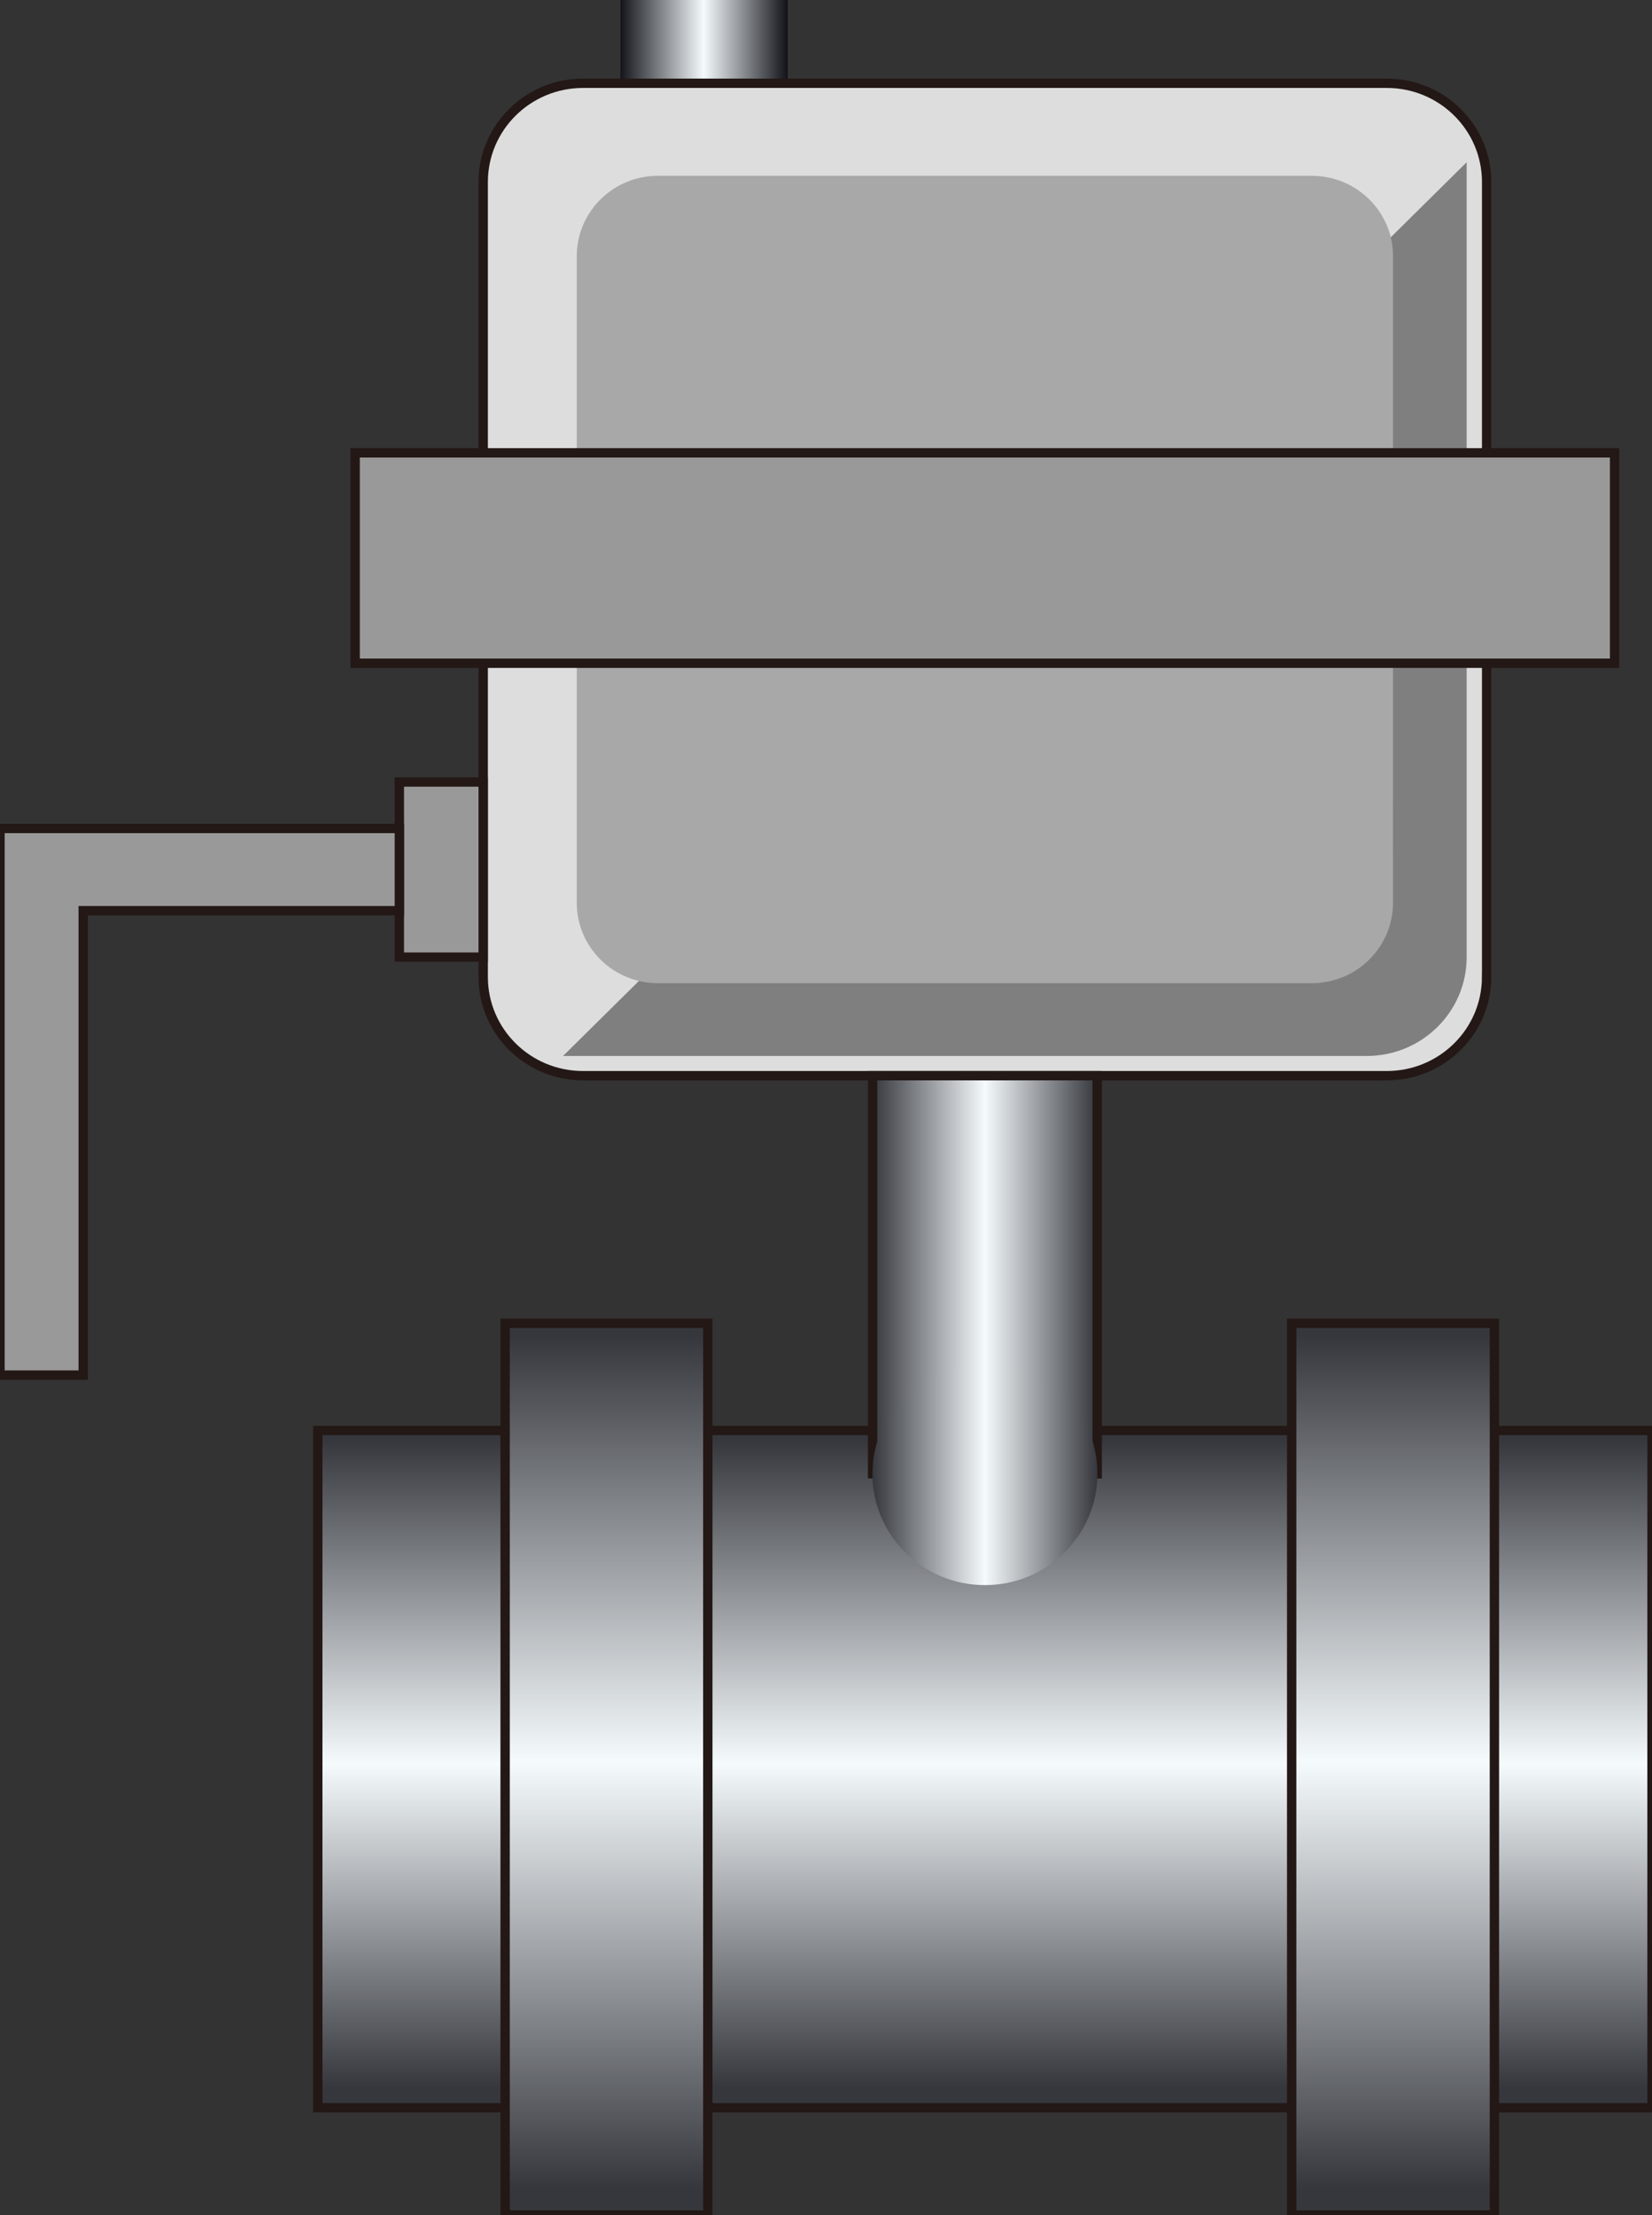 <?xml version="1.0" encoding="UTF-8" standalone="no"?>
<svg
   xmlns:a="http://ns.adobe.com/AdobeSVGViewerExtensions/3.0/"
   xmlns:dc="http://purl.org/dc/elements/1.1/"
   xmlns:cc="http://creativecommons.org/ns#"
   xmlns:rdf="http://www.w3.org/1999/02/22-rdf-syntax-ns#"
   xmlns:svg="http://www.w3.org/2000/svg"
   xmlns="http://www.w3.org/2000/svg"
   xmlns:sodipodi="http://sodipodi.sourceforge.net/DTD/sodipodi-0.dtd"
   xmlns:inkscape="http://www.inkscape.org/namespaces/inkscape"
   version="1.1"
   id="图层_1"
   x="0px"
   y="0px"
   width="50px"
   height="67px"
   viewBox="0 0 50 67"
   enable-background="new 0 0 50 67"
   xml:space="preserve"
   sodipodi:docname="阀门_37-01.svg"><rect x="0" y="0" width="50" height="67" fill="#333333" stroke="none"/><defs
   id="defs75" /><sodipodi:namedview
   pagecolor="#ffffff"
   bordercolor="#666666"
   borderopacity="1"
   objecttolerance="10"
   gridtolerance="10"
   guidetolerance="10"
   inkscape:pageopacity="0"
   inkscape:pageshadow="2"
   inkscape:window-width="640"
   inkscape:window-height="480"
   id="namedview73" />
<g
   id="g70">
	
		<linearGradient
   id="SVGID_1_"
   gradientUnits="userSpaceOnUse"
   x1="308.766"
   y1="-312.26"
   x2="313.826"
   y2="-312.26"
   gradientTransform="matrix(1 0 0 -1 -290 -311)">
		<stop
   offset="0"
   style="stop-color:#12141A"
   id="stop2" />
		<stop
   offset="0.5"
   style="stop-color:#F5FAFD"
   id="stop4" />
		<stop
   offset="1"
   style="stop-color:#12141A"
   id="stop6" />
		<a:midPointStop
   offset="0"
   style="stop-color:#12141A" />
		<a:midPointStop
   offset="0.5"
   style="stop-color:#12141A" />
		<a:midPointStop
   offset="0.5"
   style="stop-color:#F5FAFD" />
		<a:midPointStop
   offset="0.5"
   style="stop-color:#F5FAFD" />
		<a:midPointStop
   offset="1"
   style="stop-color:#12141A" />
	</linearGradient>
	<rect
   x="18.778"
   fill="url(#SVGID_1_)"
   width="5.066"
   height="2.52"
   id="rect9" />
	<g
   id="g68">
		
			<linearGradient
   id="SVGID_2_"
   gradientUnits="userSpaceOnUse"
   x1="319.809"
   y1="-354.546"
   x2="319.809"
   y2="-374.159"
   gradientTransform="matrix(1 0 0 -1 -290 -311)">
			<stop
   offset="0"
   style="stop-color:#35373C"
   id="stop11" />
			<stop
   offset="0.5"
   style="stop-color:#F5FAFD"
   id="stop13" />
			<stop
   offset="1"
   style="stop-color:#35373C"
   id="stop15" />
			<a:midPointStop
   offset="0"
   style="stop-color:#35373C" />
			<a:midPointStop
   offset="0.5"
   style="stop-color:#35373C" />
			<a:midPointStop
   offset="0.5"
   style="stop-color:#F5FAFD" />
			<a:midPointStop
   offset="0.5"
   style="stop-color:#F5FAFD" />
			<a:midPointStop
   offset="1"
   style="stop-color:#35373C" />
		</linearGradient>
		<rect
   x="9.618"
   y="43.27"
   fill="url(#SVGID_2_)"
   stroke="#231815"
   stroke-width="0.283"
   width="40.382"
   height="20.487"
   id="rect18" />
		<path
   fill="#DDDDDD"
   stroke="#231815"
   stroke-width="0.283"
   d="M44.994,29.552c0,1.649-1.353,2.986-3.021,2.986H17.646    c-1.67,0-3.021-1.337-3.021-2.986V5.505c0-1.648,1.353-2.986,3.021-2.986h24.328c1.668,0,3.021,1.337,3.021,2.986V29.552z"
   id="path20" />
		<path
   fill="#7F7F7F"
   d="M44.39,4.908v24.047c0,1.648-1.354,2.986-3.021,2.986H17.042"
   id="path22" />
		<path
   fill="#A8A8A8"
   d="M42.161,27.309c0,1.343-1.102,2.431-2.459,2.431H19.914c-1.356,0-2.457-1.088-2.457-2.431V7.748    c0-1.342,1.101-2.43,2.457-2.43h19.789c1.356,0,2.459,1.088,2.459,2.43L42.161,27.309L42.161,27.309z"
   id="path24" />
		<rect
   x="10.749"
   y="13.698"
   fill="#999999"
   stroke="#231815"
   stroke-width="0.283"
   width="38.119"
   height="6.364"
   id="rect26" />
		<rect
   x="12.087"
   y="23.654"
   fill="#999999"
   stroke="#231815"
   stroke-width="0.283"
   width="2.537"
   height="5.298"
   id="rect28" />
		<polygon
   fill="#999999"
   stroke="#231815"
   stroke-width="0.283"
   points="0,25.059 0,25.06 0,27.547 0,41.594 2.518,41.594     2.518,27.547 12.087,27.547 12.087,25.059   "
   id="polygon30" />
		
			<linearGradient
   id="SVGID_3_"
   gradientUnits="userSpaceOnUse"
   x1="316.41"
   y1="-349.559"
   x2="323.208"
   y2="-349.559"
   gradientTransform="matrix(1 0 0 -1 -290 -311)">
			<stop
   offset="0"
   style="stop-color:#35373C"
   id="stop32" />
			<stop
   offset="0.5"
   style="stop-color:#F5FAFD"
   id="stop34" />
			<stop
   offset="1"
   style="stop-color:#35373C"
   id="stop36" />
			<a:midPointStop
   offset="0"
   style="stop-color:#35373C" />
			<a:midPointStop
   offset="0.5"
   style="stop-color:#35373C" />
			<a:midPointStop
   offset="0.5"
   style="stop-color:#F5FAFD" />
			<a:midPointStop
   offset="0.5"
   style="stop-color:#F5FAFD" />
			<a:midPointStop
   offset="1"
   style="stop-color:#35373C" />
		</linearGradient>
		<rect
   x="26.41"
   y="32.538"
   fill="url(#SVGID_3_)"
   stroke="#231815"
   stroke-width="0.283"
   width="6.798"
   height="12.042"
   id="rect39" />
		
			<linearGradient
   id="SVGID_4_"
   gradientUnits="userSpaceOnUse"
   x1="316.403"
   y1="-355.58"
   x2="323.215"
   y2="-355.58"
   gradientTransform="matrix(1 0 0 -1 -290 -311)">
			<stop
   offset="0"
   style="stop-color:#35373C"
   id="stop41" />
			<stop
   offset="0.5"
   style="stop-color:#F5FAFD"
   id="stop43" />
			<stop
   offset="1"
   style="stop-color:#35373C"
   id="stop45" />
			<a:midPointStop
   offset="0"
   style="stop-color:#35373C" />
			<a:midPointStop
   offset="0.5"
   style="stop-color:#35373C" />
			<a:midPointStop
   offset="0.5"
   style="stop-color:#F5FAFD" />
			<a:midPointStop
   offset="0.5"
   style="stop-color:#F5FAFD" />
			<a:midPointStop
   offset="1"
   style="stop-color:#35373C" />
		</linearGradient>
		<ellipse
   fill="url(#SVGID_4_)"
   cx="29.81"
   cy="44.58"
   rx="3.405"
   ry="3.367"
   id="ellipse48" />
		
			<linearGradient
   id="SVGID_5_"
   gradientUnits="userSpaceOnUse"
   x1="308.356"
   y1="-351.391"
   x2="308.356"
   y2="-377.211"
   gradientTransform="matrix(1 0 0 -1 -290 -311)">
			<stop
   offset="0"
   style="stop-color:#35373C"
   id="stop50" />
			<stop
   offset="0.5"
   style="stop-color:#F5FAFD"
   id="stop52" />
			<stop
   offset="1"
   style="stop-color:#35373C"
   id="stop54" />
			<a:midPointStop
   offset="0"
   style="stop-color:#35373C" />
			<a:midPointStop
   offset="0.5"
   style="stop-color:#35373C" />
			<a:midPointStop
   offset="0.5"
   style="stop-color:#F5FAFD" />
			<a:midPointStop
   offset="0.5"
   style="stop-color:#F5FAFD" />
			<a:midPointStop
   offset="1"
   style="stop-color:#35373C" />
		</linearGradient>
		<rect
   x="15.288"
   y="40.028"
   fill="url(#SVGID_5_)"
   stroke="#231815"
   stroke-width="0.283"
   width="6.135"
   height="26.972"
   id="rect57" />
		
			<linearGradient
   id="SVGID_6_"
   gradientUnits="userSpaceOnUse"
   x1="332.162"
   y1="-351.391"
   x2="332.162"
   y2="-377.211"
   gradientTransform="matrix(1 0 0 -1 -290 -311)">
			<stop
   offset="0"
   style="stop-color:#35373C"
   id="stop59" />
			<stop
   offset="0.5"
   style="stop-color:#F5FAFD"
   id="stop61" />
			<stop
   offset="1"
   style="stop-color:#35373C"
   id="stop63" />
			<a:midPointStop
   offset="0"
   style="stop-color:#35373C" />
			<a:midPointStop
   offset="0.5"
   style="stop-color:#35373C" />
			<a:midPointStop
   offset="0.5"
   style="stop-color:#F5FAFD" />
			<a:midPointStop
   offset="0.5"
   style="stop-color:#F5FAFD" />
			<a:midPointStop
   offset="1"
   style="stop-color:#35373C" />
		</linearGradient>
		<rect
   x="39.094"
   y="40.028"
   fill="url(#SVGID_6_)"
   stroke="#231815"
   stroke-width="0.283"
   width="6.136"
   height="26.972"
   id="rect66" />
	</g>
</g>
</svg>
